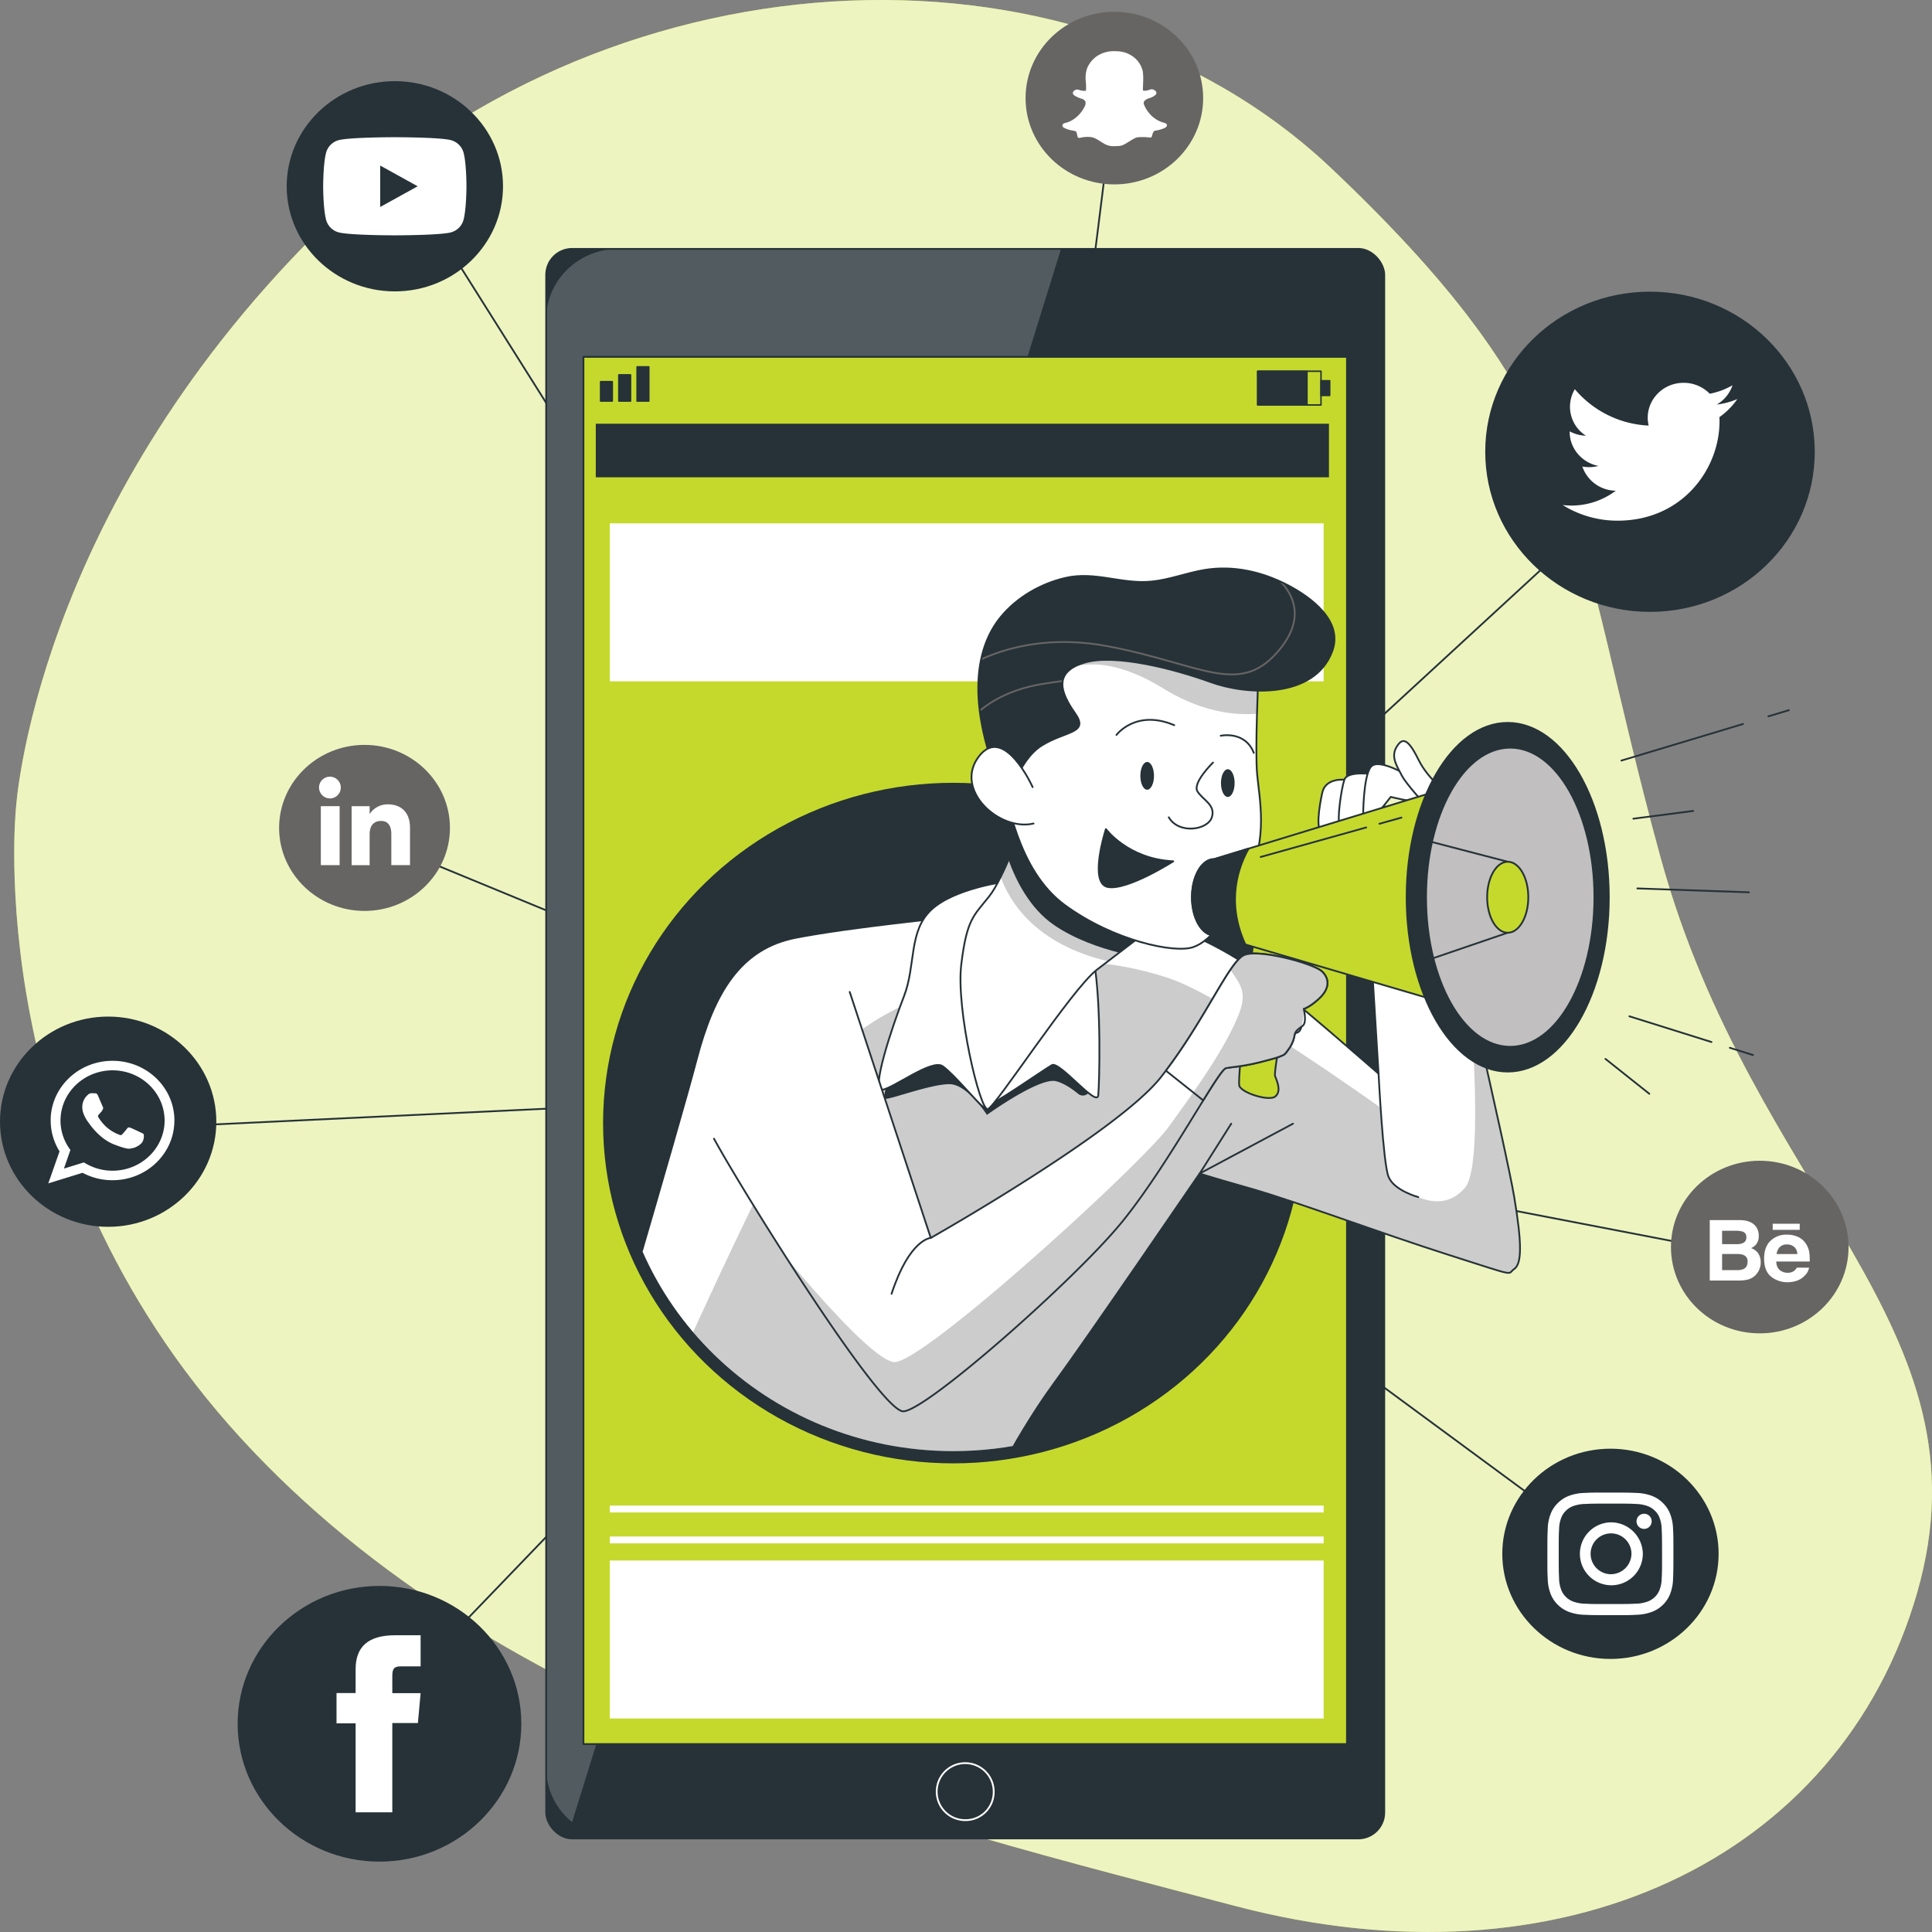 <svg id="Layer_1" data-name="Layer 1" xmlns="http://www.w3.org/2000/svg" xmlns:xlink="http://www.w3.org/1999/xlink" viewBox="0 0 1080 1080"><rect x="0" y="0" width="1080" height="1080" fill="#808080" stroke="none"/><defs><style>.cls-1,.cls-16,.cls-17,.cls-7{fill:#263238;}.cls-1,.cls-14,.cls-15,.cls-16,.cls-17,.cls-27,.cls-3,.cls-6{stroke:#263238;}.cls-1,.cls-13,.cls-14,.cls-15,.cls-16,.cls-17,.cls-24,.cls-27,.cls-3,.cls-6{stroke-linecap:round;stroke-linejoin:round;}.cls-13,.cls-15,.cls-2,.cls-24,.cls-6{fill:none;}.cls-12,.cls-3,.cls-5,.cls-8,.cls-9{fill:#fff;}.cls-14,.cls-4{fill:#c5d92d;}.cls-5{opacity:0.7;}.cls-8{fill-rule:evenodd;}.cls-10{fill:#676464;}.cls-11{clip-path:url(#clip-path);}.cls-12,.cls-20{opacity:0.2;}.cls-13{stroke:#fff;}.cls-15{stroke-width:0.82px;}.cls-16{stroke-width:0.73px;}.cls-17{stroke-width:0.88px;}.cls-18{clip-path:url(#clip-path-2);}.cls-19{clip-path:url(#clip-path-3);}.cls-21{clip-path:url(#clip-path-4);}.cls-22{clip-path:url(#clip-path-5);}.cls-23{clip-path:url(#clip-path-6);}.cls-24{stroke:#676464;}.cls-25{clip-path:url(#clip-path-7);}.cls-26{clip-path:url(#clip-path-8);}.cls-27{fill:#c1bfbf;}</style><clipPath id="clip-path" transform="translate(0 0)"><rect class="cls-1" x="305.32" y="139.13" width="468.49" height="888.57" rx="14.52"/></clipPath><clipPath id="clip-path-2" transform="translate(0 0)"><path class="cls-2" d="M1007.82,302.11H508.91V446C416,457.39,344.17,534.42,344.17,627.81c0,101.27,84.47,183.37,188.67,183.37,62,0,117-29,151.37-73.89h323.61Z"/></clipPath><clipPath id="clip-path-3" transform="translate(0 0)"><path class="cls-3" d="M327.21,807.11s52.23-176.74,62.1-214.53,24.68-62.37,55.54-68.37,87.59-11.56,87.59-11.56,49.36-4.8,85.15-2.4,68.5,21,85.78,33.59,67.26,56.37,67.26,56.37l-6.17-100.75,45,3.6s32.7,140.34,37,166.12,4.32,37.19,0,40.19,3.09,4.8-36.41-7.8-85.77-30-111.07-37.18-28.39-8.4-28.39-8.4S608.76,746.57,589,773.55s-36,60.12-36,60.12"/></clipPath><clipPath id="clip-path-4" transform="translate(0 0)"><path class="cls-3" d="M571.93,459.27s-10.49,31.19-19.13,42S540.46,513.85,537.37,539s10.49,82.17,14.81,81,46.9-67.18,61.09-78,29-22.19,29-22.19-34.56-10.2-46.28-24.59S571.93,459.27,571.93,459.27Z"/></clipPath><clipPath id="clip-path-5" transform="translate(0 0)"><path class="cls-3" d="M703.37,379.51s-1.85,40.18-.62,53.38,6.17,36-4.94,57.57-20.36,35.39-30.85,39-44.43-3.59-71.58-23.39S563.29,445.48,559,432.29s.62-58.18,28.39-72.57,58-11.4,72.81-6.6S703.37,379.51,703.37,379.51Z"/></clipPath><clipPath id="clip-path-6" transform="translate(0 0)"><path class="cls-1" d="M563.29,448.48s5.56-23.39,19.13-31.79,26.54-6.59,18.51-18-12.34-22.79,4.94-28.19,51.22,3.6,71,10.8,58,9.59,67.88-17.4c6.1-16.67-11.74-29.93-24.83-36.75-14.43-7.52-30.64-11.25-46.93-8.46-9.82,1.68-19.35,5.45-29.28,6.42-16.76,1.65-31.55-5.92-48.29-2-13.79,3.24-26.85,10.81-35.79,21.58C544.16,363.32,539.84,396.9,563.29,448.48Z"/></clipPath><clipPath id="clip-path-7" transform="translate(0 0)"><path class="cls-3" d="M475,554.51,520.31,692s104.09-58.9,128.45-89.62,38.46-65.39,47-68.64,39,4.85,43.51,9.52,3.4,10.1-2,15.06-8.46,5.64-8.46,5.64-.29,10.81-2.7,12.68-1.87-.54-2.41,1.87a18.06,18.06,0,0,1-2.86,7.29c-1.77,2.45-2.35,3.67-4.18,4.32s-.6.62-11,3.33-16,2.87-20.26,3.59S653.12,651.37,627,683.35s-109.09,105.21-122,105.59S415.5,666.66,399.13,636.54"/></clipPath><clipPath id="clip-path-8" transform="translate(0 0)"><path class="cls-3" d="M705.65,593.43c10.41-2.71,9.17-2.67,11-3.33s2.41-1.87,4.18-4.32a18.06,18.06,0,0,0,2.86-7.29c.54-2.41,2.15-3.23,4.56-5.1s.55-9.45.55-9.45,3.06-.69,8.46-5.65,6.47-10.39,2-15-35-12.78-43.51-9.52c-8.18,3.11-21.47,35-44,64.74l20.85,16.6c6.54-10.58,11.2-17.77,12.76-18C689.69,596.3,695.24,596.13,705.65,593.43Z"/></clipPath></defs><path class="cls-4" d="M8.94,451.71S-11.61,644.42,134.79,804.09s372.83,213.23,555.48,261.31,338.51-25.79,381.42-175.06S980.05,668.55,928.17,479s-37-245.64-183.63-384.61S335.67-28,177.17,130.19,8.94,451.71,8.94,451.71Z" transform="translate(0 0)"/><path class="cls-5" d="M8.94,451.71S-11.61,644.42,134.79,804.09s372.83,213.23,555.48,261.31,338.51-25.79,381.42-175.06S980.05,668.55,928.17,479s-37-245.64-183.63-384.61S335.67-28,177.17,130.19,8.94,451.71,8.94,451.71Z" transform="translate(0 0)"/><polyline class="cls-6" points="234.93 113.46 546.6 608.34 925.32 259.63"/><polyline class="cls-6" points="71.05 630.86 546.6 608.34 200.5 465.69"/><polyline class="cls-6" points="622.93 54.83 552.18 620.01 986.2 703.69"/><polyline class="cls-6" points="207.75 960.58 546.6 608.34 898.14 867.24"/><path class="cls-7" d="M60.46,568.27C27.12,568.27,0,594.63,0,627S27.12,685.8,60.46,685.8s60.47-26.36,60.47-58.77S93.81,568.27,60.46,568.27Z" transform="translate(0 0)"/><path class="cls-8" d="M97.49,625.52C97,607.48,81.73,593,62.91,593c-18.6,0-33.76,14.15-34.57,31.91,0,.49,0,1,0,1.46a32.41,32.41,0,0,0,4.95,17.24L27,661.51l19.16-5.91a35.51,35.51,0,0,0,16.72,4.15c19.11,0,34.6-14.94,34.6-33.38C97.51,626.09,97.51,625.81,97.49,625.52ZM62.91,654.43a29.61,29.61,0,0,1-16-4.64l-11.18,3.46,3.63-10.42a27.3,27.3,0,0,1-5.54-16.46,24.66,24.66,0,0,1,.15-2.72c1.42-14.2,13.86-25.33,28.95-25.33,15.27,0,27.83,11.41,29,25.87.07.72.1,1.44.1,2.18C92,641.85,78.94,654.43,62.91,654.43Z" transform="translate(0 0)"/><path class="cls-8" d="M78.77,633.11c-.86-.41-5-2.39-5.8-2.66s-1.35-.41-1.92.41-2.2,2.66-2.68,3.2-1,.61-1.85.2a23.16,23.16,0,0,1-6.82-4.06A24.82,24.82,0,0,1,55,624.55c-.48-.82,0-1.26.38-1.67s.84-1,1.28-1.43l.3-.4a9.37,9.37,0,0,0,.54-1,1.43,1.43,0,0,0-.07-1.44c-.21-.41-1.91-4.44-2.62-6.07s-1.41-1.36-1.91-1.36-1.05-.08-1.62-.08a3.19,3.19,0,0,0-2.27,1A9,9,0,0,0,46,619a10.54,10.54,0,0,0,.43,2.79,18.7,18.7,0,0,0,3,5.67c.42.53,5.87,9.06,14.49,12.35s8.63,2.18,10.18,2,5-2,5.72-3.88a6.45,6.45,0,0,0,.5-3.89C80.17,633.73,79.61,633.52,78.77,633.11Z" transform="translate(0 0)"/><path class="cls-7" d="M220.73,45.36c-33.34,0-60.47,26.36-60.47,58.76s27.13,58.77,60.47,58.77h0c33.34,0,60.46-26.36,60.46-58.77S254.07,45.36,220.73,45.36Z" transform="translate(0 0)"/><path class="cls-9" d="M259.11,85.26A10,10,0,0,0,252,78.33c-6.25-1.63-31.3-1.63-31.3-1.63s-25,0-31.3,1.63a9.94,9.94,0,0,0-7.08,6.93c-1.67,6.11-1.67,18.86-1.67,18.86s0,12.75,1.67,18.87a9.91,9.91,0,0,0,7.08,6.92c6.25,1.64,31.3,1.64,31.3,1.64s25.05,0,31.3-1.64a9.92,9.92,0,0,0,7.08-6.92c1.67-6.12,1.67-18.87,1.67-18.87S260.78,91.37,259.11,85.26Z" transform="translate(0 0)"/><polygon class="cls-7" points="212.54 115.7 212.54 92.55 233.47 104.13 212.54 115.7"/><path class="cls-7" d="M212.14,886.54c-43.72,0-79.29,34.57-79.29,77.06s35.57,77.06,79.29,77.06,79.28-34.57,79.28-77.06S255.85,886.54,212.14,886.54Z" transform="translate(0 0)"/><path class="cls-9" d="M198.79,1013.1H219.3V963.18h14.31l1.52-16.71H219.3V937c0-3.94.81-5.5,4.73-5.5h11.1V914.11h-14.2c-15.26,0-22.14,6.53-22.14,19v13.33H188.12v16.92h10.67Z" transform="translate(0 0)"/><path class="cls-7" d="M900.26,809.83c-33.34,0-60.47,26.36-60.47,58.76s27.13,58.77,60.47,58.77,60.46-26.36,60.46-58.77S933.6,809.83,900.26,809.83Z" transform="translate(0 0)"/><path class="cls-9" d="M900.26,840.53c9.41,0,10.52,0,14.23.19A20.53,20.53,0,0,1,921,841.9a11.16,11.16,0,0,1,4.05,2.57,10.51,10.51,0,0,1,2.63,3.93,18.42,18.42,0,0,1,1.21,6.36c.17,3.61.21,4.69.21,13.84s0,10.22-.21,13.83a18.42,18.42,0,0,1-1.21,6.36,10.63,10.63,0,0,1-2.63,3.94,11.13,11.13,0,0,1-4.05,2.56,20.25,20.25,0,0,1-6.55,1.18c-3.71.16-4.82.2-14.23.2s-10.52,0-14.24-.2a20.17,20.17,0,0,1-6.54-1.18,11.13,11.13,0,0,1-4.05-2.56,10.63,10.63,0,0,1-2.63-3.94,18.36,18.36,0,0,1-1.22-6.36c-.17-3.61-.2-4.69-.2-13.83s0-10.23.2-13.84a18.36,18.36,0,0,1,1.22-6.36,10.51,10.51,0,0,1,2.63-3.93,11.16,11.16,0,0,1,4.05-2.57,20.45,20.45,0,0,1,6.54-1.18c3.72-.16,4.83-.19,14.24-.19m0-6.17c-9.57,0-10.77,0-14.53.2a26.78,26.78,0,0,0-8.55,1.59,17.52,17.52,0,0,0-6.24,4,16.93,16.93,0,0,0-4.06,6.07,24.48,24.48,0,0,0-1.64,8.31c-.17,3.65-.21,4.82-.21,14.12s0,10.46.21,14.11a24.42,24.42,0,0,0,1.64,8.31,16.93,16.93,0,0,0,4.06,6.07,17.52,17.52,0,0,0,6.24,3.95,26.78,26.78,0,0,0,8.55,1.59c3.76.17,5,.2,14.53.2s10.77,0,14.52-.2a26.9,26.9,0,0,0,8.56-1.59,17.52,17.52,0,0,0,6.24-3.95,16.93,16.93,0,0,0,4.06-6.07,24.67,24.67,0,0,0,1.64-8.31c.17-3.65.21-4.82.21-14.11s0-10.47-.21-14.12a24.72,24.72,0,0,0-1.64-8.31,16.93,16.93,0,0,0-4.06-6.07,17.52,17.52,0,0,0-6.24-4,26.9,26.9,0,0,0-8.56-1.59c-3.75-.16-4.95-.2-14.52-.2" transform="translate(0 0)"/><path class="cls-9" d="M900.26,851a17.59,17.59,0,1,0,18.09,17.59A17.84,17.84,0,0,0,900.26,851m0,29A11.42,11.42,0,1,1,912,868.6,11.58,11.58,0,0,1,900.26,880" transform="translate(0 0)"/><path class="cls-9" d="M923.29,850.32a4.23,4.23,0,1,1-4.23-4.11,4.17,4.17,0,0,1,4.23,4.11" transform="translate(0 0)"/><path class="cls-1" d="M922.35,341.54h0c-50.59,0-91.6-39.86-91.6-89h0c0-49.18,41-89,91.6-89h0c50.6,0,91.61,39.86,91.61,89h0C1014,301.68,973,341.54,922.35,341.54Z" transform="translate(0 0)"/><path class="cls-9" d="M873.54,282.31a57.86,57.86,0,0,0,30.7,8.75c37.19,0,58.2-30.52,56.93-57.9a40,40,0,0,0,10-10.08,40.84,40.84,0,0,1-11.5,3.06,19.64,19.64,0,0,0,8.81-10.77,40.55,40.55,0,0,1-12.72,4.73A20.29,20.29,0,0,0,941.13,214c-12.93,0-22.43,11.73-19.51,23.9a57.41,57.41,0,0,1-41.28-20.34,19.16,19.16,0,0,0,6.2,26,20.31,20.31,0,0,1-9.07-2.43c-.22,9,6.43,17.45,16.06,19.33a20.44,20.44,0,0,1-9,.33,20,20,0,0,0,18.71,13.52A41.09,41.09,0,0,1,873.54,282.31Z" transform="translate(0 0)"/><path class="cls-10" d="M203.77,416.4c-26.33,0-47.75,20.81-47.75,46.4s21.42,46.41,47.75,46.41,47.75-20.82,47.75-46.41S230.1,416.4,203.77,416.4Z" transform="translate(0 0)"/><rect class="cls-9" x="179.35" y="450.65" width="10.5" height="32.97"/><path class="cls-9" d="M184.55,446.33a6.08,6.08,0,1,0-6.21-6.08A6.14,6.14,0,0,0,184.55,446.33Z" transform="translate(0 0)"/><path class="cls-9" d="M206.63,466.31c0-4.63,2.2-7.39,6.4-7.39,3.86,0,5.72,2.65,5.72,7.39v17.31H229.2V462.75c0-8.84-5.15-13.11-12.34-13.11a11.87,11.87,0,0,0-10.23,5.45v-4.44H196.56v33h10.07Z" transform="translate(0 0)"/><path class="cls-10" d="M983.71,745.35h0c-27.41,0-49.63-21.59-49.63-48.24h0c0-26.64,22.22-48.24,49.63-48.24h0c27.42,0,49.64,21.6,49.64,48.24h0C1033.35,723.76,1011.13,745.35,983.71,745.35Z" transform="translate(0 0)"/><path class="cls-9" d="M976.3,715.46a9.71,9.71,0,0,0,3.93-1.69,9.47,9.47,0,0,0,2.46-2.66,9.69,9.69,0,0,0,1.55-5.39,8.77,8.77,0,0,0-1.35-5,7.75,7.75,0,0,0-4-3,8.29,8.29,0,0,0,2.65-1.92,7.39,7.39,0,0,0,1.61-5,8.44,8.44,0,0,0-1.59-5.16q-2.65-3.51-9-3.6h-16.8v33.78h15.66A24.31,24.31,0,0,0,976.3,715.46ZM962.66,688h7.57a13.12,13.12,0,0,1,4.1.53,3,3,0,0,1,1.87,3.11,3.17,3.17,0,0,1-1.41,3,7.14,7.14,0,0,1-3.68.84h-8.45Zm0,22v-9h8.56a8.83,8.83,0,0,1,3.47.57,3.61,3.61,0,0,1,2.22,3.62c0,2.08-.77,3.48-2.29,4.22a8.37,8.37,0,0,1-3.52.59Z" transform="translate(0 0)"/><path class="cls-9" d="M990.13,713.7a14.24,14.24,0,0,0,9,3.07q6.21,0,9.67-3.64a8.1,8.1,0,0,0,2.49-4.52h-6.86a5.43,5.43,0,0,1-1.39,1.72,5.81,5.81,0,0,1-3.73,1.15,6.92,6.92,0,0,1-3.7-1q-2.53-1.5-2.69-5.27h18.72a31.45,31.45,0,0,0-.22-5,12.13,12.13,0,0,0-2.05-5.17,10.41,10.41,0,0,0-4.44-3.69,15,15,0,0,0-6.05-1.17,12.6,12.6,0,0,0-9.19,3.46q-3.54,3.46-3.54,10Q986.2,710.62,990.13,713.7Zm4.8-16.61a5.41,5.41,0,0,1,4-1.43,6,6,0,0,1,4,1.35,5.38,5.38,0,0,1,1.79,4H993.14A6.67,6.67,0,0,1,994.93,697.09Z" transform="translate(0 0)"/><rect class="cls-9" x="990.95" y="684.08" width="15.1" height="3.41"/><path class="cls-10" d="M622.93,103.07h0c-27.41,0-49.63-21.59-49.63-48.24h0c0-26.64,22.22-48.24,49.63-48.24h0c27.42,0,49.64,21.6,49.64,48.24h0C672.57,81.48,650.35,103.07,622.93,103.07Z" transform="translate(0 0)"/><path class="cls-8" d="M651.7,69v0a.15.15,0,0,1-.06,0h0a7.56,7.56,0,0,0-1.86-.65s0,0,0,0a16,16,0,0,1-7.65-5.42,17,17,0,0,1-2.61-4.44v0a2.08,2.08,0,0,1,.09-1.9,0,0,0,0,0,0,0,5.54,5.54,0,0,1,2.63-1.63h0a10.19,10.19,0,0,0,3.56-1.78h0a2.13,2.13,0,0,0,.51-.65,2,2,0,0,0,.08-.23,1.26,1.26,0,0,0-.07-.91h0a2.85,2.85,0,0,0-1.24-1.15h0a2.66,2.66,0,0,0-2.13-.19h0a14.58,14.58,0,0,1-1.89.54h0a4.48,4.48,0,0,1-2.14,0c0-.08,0-.25,0-.46h0c-.05-1.26.07-2.55.08-3.9v0a34.66,34.66,0,0,0-.16-6.26v0a14,14,0,0,0-6-8.7,15.45,15.45,0,0,0-7.39-2.56h0c-.91-.08-1.78-.1-2.66-.1a16.81,16.81,0,0,0-10.1,3.12,15.74,15.74,0,0,0-4.92,6.24h0a17,17,0,0,0-.8,7.61h0a35.38,35.38,0,0,1,.12,5,.29.29,0,0,1,0,.11,7.22,7.22,0,0,1-2.53-.07h0c-.59-.09-1.22-.33-1.94-.52,0,0,0,0,0,0a2.4,2.4,0,0,0-1.89.42s0,0,0,0,0,0,0,0a1.89,1.89,0,0,0-1,1.51.66.66,0,0,0,0,.14s0,0,0,0a1.72,1.72,0,0,0,.64,1c.27.22.52.37.66.48s0,0,0,0a19.39,19.39,0,0,0,4,1.68h0a2.8,2.8,0,0,1,1.78,1.65,4.6,4.6,0,0,1-.7,3v0a18.45,18.45,0,0,1-6,6.72,14.88,14.88,0,0,1-4.44,2l-.07,0a2.56,2.56,0,0,0-1.57.89,1,1,0,0,0-.08.18,1.25,1.25,0,0,0,.25,1.2,2,2,0,0,0,.68.51s0,0,0,0a15.74,15.74,0,0,0,4.1,1.38s0,0,0,0a14,14,0,0,1,2.56.61c0,.06.11.29.27.69.25.7.35,1.53.62,2.41a.76.76,0,0,0,.56.48,1.43,1.43,0,0,0,1-.08h.08a16.57,16.57,0,0,1,6.48-.22h0c2.13.55,4,2,6.08,3.2h0a10.06,10.06,0,0,0,4.85,1.73h0a35,35,0,0,0,4.11-.09h0a7.58,7.58,0,0,0,3.23-1.07s0,0,0,0c2.19-1.22,4.14-2.67,6.28-3.59h0a10.81,10.81,0,0,1,2.53-.29h0a35.05,35.05,0,0,1,5.32.26.25.25,0,0,0,.17,0,.94.94,0,0,0,.61-.33.84.84,0,0,0,.19-.36c.05-.17.09-.25,0-.11a.46.46,0,0,0,.07-.14,6.92,6.92,0,0,1,1-2.54A1.57,1.57,0,0,1,646,73h.09a19.34,19.34,0,0,0,4.22-1.16h.06a3.73,3.73,0,0,0,1.71-1.11v0h0A1.14,1.14,0,0,0,651.7,69Z" transform="translate(0 0)"/><rect class="cls-7" x="305.32" y="139.13" width="468.49" height="888.57" rx="14.52"/><g class="cls-11"><path class="cls-12" d="M345.7,139.13c-22.3,0-40.38,17.57-40.38,39.25V988.45a38.72,38.72,0,0,0,14.49,30.1L593.12,139.13Z" transform="translate(0 0)"/><path class="cls-13" d="M555.48,1002a15.93,15.93,0,1,0-15.92,15.47A15.7,15.7,0,0,0,555.48,1002Z" transform="translate(0 0)"/></g><rect class="cls-6" x="305.32" y="139.13" width="468.49" height="888.57" rx="14.52"/><rect class="cls-14" x="326.15" y="199.48" width="426.82" height="775.48"/><ellipse class="cls-7" cx="532.84" cy="627.81" rx="195.72" ry="190.22"/><rect class="cls-9" x="340.91" y="292.56" width="399.01" height="88.31"/><rect class="cls-9" x="340.91" y="872.34" width="399.01" height="88.31"/><rect class="cls-9" x="340.91" y="841.63" width="399.01" height="3.84"/><rect class="cls-9" x="340.91" y="858.91" width="399.01" height="3.84"/><rect class="cls-15" x="703.06" y="207.52" width="35.39" height="18.86"/><rect class="cls-16" x="703.06" y="207.52" width="27.6" height="18.86"/><rect class="cls-16" x="738.37" y="212.8" width="4.99" height="8.31"/><rect class="cls-17" x="335.76" y="213.37" width="6.49" height="10.81"/><rect class="cls-17" x="345.96" y="209.57" width="6.49" height="14.61"/><rect class="cls-17" x="356.16" y="205.09" width="6.49" height="19.09"/><rect class="cls-7" x="333.04" y="236.87" width="409.86" height="29.94"/><g class="cls-18"><path class="cls-9" d="M327.21,807.11s52.23-176.74,62.1-214.53,24.68-62.37,55.54-68.37,87.59-11.56,87.59-11.56,49.36-4.8,85.15-2.4,68.5,21,85.78,33.59,67.26,56.37,67.26,56.37l-6.17-100.75,45,3.6s32.7,140.34,37,166.12,4.32,37.19,0,40.19,3.09,4.8-36.41-7.8-85.77-30-111.07-37.18-28.39-8.4-28.39-8.4S608.76,746.57,589,773.55s-36,60.12-36,60.12" transform="translate(0 0)"/><g class="cls-19"><path class="cls-20" d="M846.53,709.37c4.32-3,4.32-14.4,0-40.19-2.58-15.38-15.26-71.53-25.07-114.34,3.91,50.5,5.4,100-2.6,109.22-17.27,19.93-42.68-6.27-42.68-6.27l-4.83-38.86S685,557,652.58,546.52s-67-12.59-100.42-2.1-61.54,21-82.06,40.93S378.32,764.8,378.32,764.8l-8.05,47.37,182.78,21.5s16.21-33.13,36-60.12S670.66,656,670.66,656s3.09,1.2,28.39,8.4S770.63,689,810.12,701.57,842.21,712.37,846.53,709.37Z" transform="translate(0 0)"/></g><path class="cls-6" d="M327.21,807.11s52.23-176.74,62.1-214.53,24.68-62.37,55.54-68.37,87.59-11.56,87.59-11.56,49.36-4.8,85.15-2.4,68.5,21,85.78,33.59,67.26,56.37,67.26,56.37l-6.17-100.75,45,3.6s32.7,140.34,37,166.12,4.32,37.19,0,40.19,3.09,4.8-36.41-7.8-85.77-30-111.07-37.18-28.39-8.4-28.39-8.4S608.76,746.57,589,773.55s-36,60.12-36,60.12" transform="translate(0 0)"/><polyline class="cls-6" points="688.26 628.15 670.66 655.99 722.79 628.15"/><path class="cls-3" d="M770.63,600.21s2.47,49.78,5.55,57.58,16.66,11.39,16.66,11.39" transform="translate(0 0)"/><path class="cls-7" d="M498.71,598.69s-6.73,15.54-3.37,15.54,25.25-8.18,35.35-8.18,21,17.18,21,17.18,29.46-21.27,38.72-18.81c4.41,1.16,8.82,4.19,12.23,7a4.13,4.13,0,0,0,6.8-2.88c.17-4.4.32-10.42.32-18.07,0-18-16-67.07-45.44-69.53s-34.51,18-47.13,42.54S498.71,598.69,498.71,598.69Z" transform="translate(0 0)"/><path class="cls-3" d="M562.06,492.86s-28.39,3.6-41.35,15.59-8.64,31.19-15.42,48.58S486.77,609.81,493,609.21s27.76-17.39,33.93-13.19,20.37,21.59,22.84,22.79,33.94-21,38.25-23.39,25.3,24,25.92,16.79,1.85-49.78-2.47-75.57S576.25,493.46,562.06,492.86Z" transform="translate(0 0)"/><path class="cls-9" d="M571.93,459.27s-10.49,31.19-19.13,42S540.46,513.85,537.37,539s10.49,82.17,14.81,81,46.9-67.18,61.09-78,29-22.19,29-22.19-34.56-10.2-46.28-24.59S571.93,459.27,571.93,459.27Z" transform="translate(0 0)"/><g class="cls-21"><path class="cls-20" d="M619.42,537.36c12-9.17,22.86-17.51,22.86-17.51s-34.56-10.2-46.28-24.59-24.07-36-24.07-36-5.94,17.66-12.56,31C564.58,504.6,579.16,527.82,619.42,537.36Z" transform="translate(0 0)"/><path class="cls-7" d="M596,495.26c-11.73-14.4-24.07-36-24.07-36s-3.52,10.48-8.17,21.38c3.86,10.81,11.57,26.9,25.36,36.39,11.6,8,25.74,12.77,36.57,15.52,9.27-7.08,16.59-12.71,16.59-12.71S607.72,509.65,596,495.26Z" transform="translate(0 0)"/></g><path class="cls-6" d="M571.93,459.27s-10.49,31.19-19.13,42S540.46,513.85,537.37,539s10.49,82.17,14.81,81,46.9-67.18,61.09-78,29-22.19,29-22.19-34.56-10.2-46.28-24.59S571.93,459.27,571.93,459.27Z" transform="translate(0 0)"/><path class="cls-9" d="M703.37,379.51s-1.85,40.18-.62,53.38,6.17,36-4.94,57.57-20.36,35.39-30.85,39-44.43-3.59-71.58-23.39S563.29,445.48,559,432.29s.62-58.18,28.39-72.57,58-11.4,72.81-6.6S703.37,379.51,703.37,379.51Z" transform="translate(0 0)"/><g class="cls-22"><path class="cls-20" d="M587.36,359.72a41.67,41.67,0,0,0-10.64,8L591,377.56s18.36-17.84,59.39,7.35c21.19,13,39.49,15.09,52.24,14.07.3-10.7.71-19.47.71-19.47s-28.39-21.59-43.2-26.39S615.13,345.32,587.36,359.72Z" transform="translate(0 0)"/></g><path class="cls-6" d="M703.37,379.51s-1.85,40.18-.62,53.38,6.17,36-4.94,57.57-20.36,35.39-30.85,39-44.43-3.59-71.58-23.39S563.29,445.48,559,432.29s.62-58.18,28.39-72.57,58-11.4,72.81-6.6S703.37,379.51,703.37,379.51Z" transform="translate(0 0)"/><path class="cls-7" d="M645.09,433.71c0,4.28-1.71,7.75-3.82,7.75s-3.81-3.47-3.81-7.75,1.7-7.76,3.81-7.76S645.09,429.42,645.09,433.71Z" transform="translate(0 0)"/><path class="cls-7" d="M690.16,437.75c0,4.28-1.71,7.75-3.81,7.75s-3.82-3.47-3.82-7.75,1.71-7.75,3.82-7.75S690.16,433.47,690.16,437.75Z" transform="translate(0 0)"/><path class="cls-6" d="M678.07,426.29s-11.73,11.39-8.64,16.19,10.24,7.5,8,14.4c-2.31,7.19-18.51,9.59-24.07,0" transform="translate(0 0)"/><path class="cls-1" d="M618.21,463.47s12.34,16.8,37.64,18c0,0-25.3,16.2-36.4,14.4S618.21,463.47,618.21,463.47Z" transform="translate(0 0)"/><path class="cls-6" d="M624.11,410.84s10.77-14.56,32.3-5.46" transform="translate(0 0)"/><path class="cls-6" d="M682.39,411.29s13.55-3,18.49,9.56" transform="translate(0 0)"/><path class="cls-7" d="M563.29,448.48s5.56-23.39,19.13-31.79,26.54-6.59,18.51-18-12.34-22.79,4.94-28.19,51.22,3.6,71,10.8,58,9.59,67.88-17.4c6.1-16.67-11.74-29.93-24.83-36.75-14.43-7.52-30.64-11.25-46.93-8.46-9.82,1.68-19.35,5.45-29.28,6.42-16.76,1.65-31.55-5.92-48.29-2-13.79,3.24-26.85,10.81-35.79,21.58C544.16,363.32,539.84,396.9,563.29,448.48Z" transform="translate(0 0)"/><g class="cls-23"><path class="cls-24" d="M706.19,317.58s32.06,16.82,9.62,44.87-43.6,8.72-96.83-1.25-84.64,15.58-84.64,15.58" transform="translate(0 0)"/><path class="cls-24" d="M538.83,407.32s10.26-19.32,43.6-24.93,35.27-.62,35.27-.62" transform="translate(0 0)"/></g><path class="cls-6" d="M563.29,448.48s5.56-23.39,19.13-31.79,26.54-6.59,18.51-18-12.34-22.79,4.94-28.19,51.22,3.6,71,10.8,58,9.59,67.88-17.4c6.1-16.67-11.74-29.93-24.83-36.75-14.43-7.52-30.64-11.25-46.93-8.46-9.82,1.68-19.35,5.45-29.28,6.42-16.76,1.65-31.55-5.92-48.29-2-13.79,3.24-26.85,10.81-35.79,21.58C544.16,363.32,539.84,396.9,563.29,448.48Z" transform="translate(0 0)"/><path class="cls-3" d="M577.25,440s-16-35.62-30.11-17.08,11.46,42,30.62,37.43" transform="translate(0 0)"/><path class="cls-3" d="M751.5,435.88s-10.49-1.2-12.34,7.2-3.7,21.59,0,21.59,10.49-1.8,13-7.2,4.93-22.19,4.93-22.19Z" transform="translate(0 0)"/><path class="cls-3" d="M768.16,432.89s-14.81-2.4-16.66,3-4.32,24-2.47,24.59,13-4.19,13-4.19Z" transform="translate(0 0)"/><path class="cls-3" d="M787.91,434.08s-17.28-10.79-21.6-5.39S762,456.28,762,456.28s5.55,1.19,8.64-2.4,6.79-8.4,6.79-8.4,12.34,3,14.19,2.4,6.17,0,4.94-6S787.91,434.08,787.91,434.08Z" transform="translate(0 0)"/><path class="cls-3" d="M811.36,444.88s-12.34-7.8-18.52-20.39-9.25-12-12.34-6.6.62,10.8,3.09,15.6,13,16.19,13,16.19Z" transform="translate(0 0)"/><path class="cls-14" d="M700.36,528.8S691.42,603,692.8,607s16.51,8.7,20,6,1.38-8,0-11.37,11.7-65.54,11.7-65.54Z" transform="translate(0 0)"/><path class="cls-9" d="M475,554.51,520.31,692s104.09-58.9,128.45-89.62,38.46-65.39,47-68.64,39,4.85,43.51,9.52,3.4,10.1-2,15.06-8.46,5.64-8.46,5.64-.29,10.81-2.7,12.68-1.87-.54-2.41,1.87a18.06,18.06,0,0,1-2.86,7.29c-1.77,2.45-2.35,3.67-4.18,4.32s-.6.62-11,3.33-16,2.87-20.26,3.59S653.12,651.37,627,683.35s-109.09,105.21-122,105.59S415.5,666.66,399.13,636.54" transform="translate(0 0)"/><g class="cls-25"><path class="cls-20" d="M720.84,585.78a18.06,18.06,0,0,0,2.86-7.29c.54-2.41,0,0,2.41-1.87s2.7-12.68,2.7-12.68,3.06-.69,8.46-5.64,6.47-10.4,2-15.06-35-12.78-43.51-9.52c-2.23.85-4.85,3.86-7.93,8.37,4.54,7.26,9.77,11.64,4.9,24.26-7.43,19.27-24.77,43.35-39.64,63.81S514.34,763.81,499.48,761.4c-12.14-2-47.39-43.25-59.93-58.34,26.84,41.87,57.59,86.11,65.37,85.88,12.95-.38,95.87-73.62,122-105.59s54.13-85.6,58.43-86.33,9.85-.89,20.26-3.59,9.17-2.67,11-3.33S719.07,588.23,720.84,585.78Z" transform="translate(0 0)"/></g><path class="cls-6" d="M475,554.51,520.31,692s104.09-58.9,128.45-89.62,38.46-65.39,47-68.64,39,4.85,43.51,9.52,3.4,10.1-2,15.06-8.46,5.64-8.46,5.64-.29,10.81-2.7,12.68-1.87-.54-2.41,1.87a18.06,18.06,0,0,1-2.86,7.29c-1.77,2.45-2.35,3.67-4.18,4.32s-.6.62-11,3.33-16,2.87-20.26,3.59S653.12,651.37,627,683.35s-109.09,105.21-122,105.59S415.5,666.66,399.13,636.54" transform="translate(0 0)"/><path class="cls-6" d="M520.31,692s-11.85.49-21.92,31.24" transform="translate(0 0)"/><path class="cls-9" d="M705.65,593.43c10.41-2.71,9.17-2.67,11-3.33s2.41-1.87,4.18-4.32a18.06,18.06,0,0,0,2.86-7.29c.54-2.41,2.15-3.23,4.56-5.1s.55-9.45.55-9.45,3.06-.69,8.46-5.65,6.47-10.39,2-15-35-12.78-43.51-9.52c-8.18,3.11-21.47,35-44,64.74l20.85,16.6c6.54-10.58,11.2-17.77,12.76-18C689.69,596.3,695.24,596.13,705.65,593.43Z" transform="translate(0 0)"/><g class="cls-26"><path class="cls-20" d="M720.84,585.78a18.06,18.06,0,0,0,2.86-7.29c.54-2.41,0,0,2.41-1.87s2.7-12.68,2.7-12.68,3.06-.69,8.46-5.64,6.47-10.4,2-15.06-35-12.78-43.51-9.52c-2.23.85-4.85,3.86-7.93,8.37,4.54,7.26,9.77,11.64,4.9,24.26-7.43,19.27-24.77,43.35-39.64,63.81S514.34,763.81,499.48,761.4c-12.14-2-47.39-43.25-59.93-58.34,26.84,41.87,57.59,86.11,65.37,85.88,12.95-.38,95.87-73.62,122-105.59s54.13-85.6,58.43-86.33,9.85-.89,20.26-3.59,9.17-2.67,11-3.33S719.07,588.23,720.84,585.78Z" transform="translate(0 0)"/></g><path class="cls-6" d="M705.65,593.43c10.41-2.71,9.17-2.67,11-3.33s2.41-1.87,4.18-4.32a18.06,18.06,0,0,0,2.86-7.29c.54-2.41,2.15-3.23,4.56-5.1s.55-9.45.55-9.45,3.06-.69,8.46-5.65,6.47-10.39,2-15-35-12.78-43.51-9.52c-8.18,3.11-21.47,35-44,64.74l20.85,16.6c6.54-10.58,11.2-17.77,12.76-18C689.69,596.3,695.24,596.13,705.65,593.43Z" transform="translate(0 0)"/><path class="cls-14" d="M678.69,480.27c-6.82,0-12.35,9.53-12.35,21.29s5.53,21.29,12.35,21.29l151.18,44.38V434.08Z" transform="translate(0 0)"/><line class="cls-6" x1="763.72" y1="462.55" x2="704.75" y2="479.04"/><line class="cls-6" x1="783.43" y1="457.04" x2="771.09" y2="460.49"/><path class="cls-1" d="M698,474.35l-19.35,5.92c-6.82,0-12.35,9.53-12.35,21.29s5.53,21.29,12.35,21.29L696.15,528C684.84,503.52,692.71,483.61,698,474.35Z" transform="translate(0 0)"/><ellipse class="cls-27" cx="842.83" cy="501.56" rx="51.83" ry="89.41"/><polyline class="cls-27" points="842.83 481.72 793.46 468.87 789.14 503.06 794.7 537.84 842.83 521.39 844.68 482.66"/><path class="cls-1" d="M842.83,404.1c-31.2,0-56.5,43.63-56.5,97.46S811.63,599,842.83,599s56.49-43.63,56.49-97.45S874,404.1,842.83,404.1Zm1.39,181.08c-26,0-47.07-37.44-47.07-83.62s21.08-83.62,47.07-83.62,47.08,37.43,47.08,83.62S870.22,585.18,844.22,585.18Z" transform="translate(0 0)"/><ellipse class="cls-14" cx="842.83" cy="501.56" rx="11.5" ry="19.84"/><line class="cls-6" x1="988.51" y1="400.45" x2="999.97" y2="397"/><line class="cls-6" x1="906.38" y1="425.16" x2="974.37" y2="404.71"/><line class="cls-6" x1="915.29" y1="496.64" x2="977.69" y2="498.8"/><line class="cls-6" x1="966.99" y1="585.72" x2="979.92" y2="589.77"/><line class="cls-6" x1="910.83" y1="568.11" x2="956.73" y2="582.5"/><line class="cls-6" x1="913.06" y1="457.65" x2="946.49" y2="453.32"/><line class="cls-6" x1="897.46" y1="591.94" x2="921.98" y2="611.43"/></g></svg>